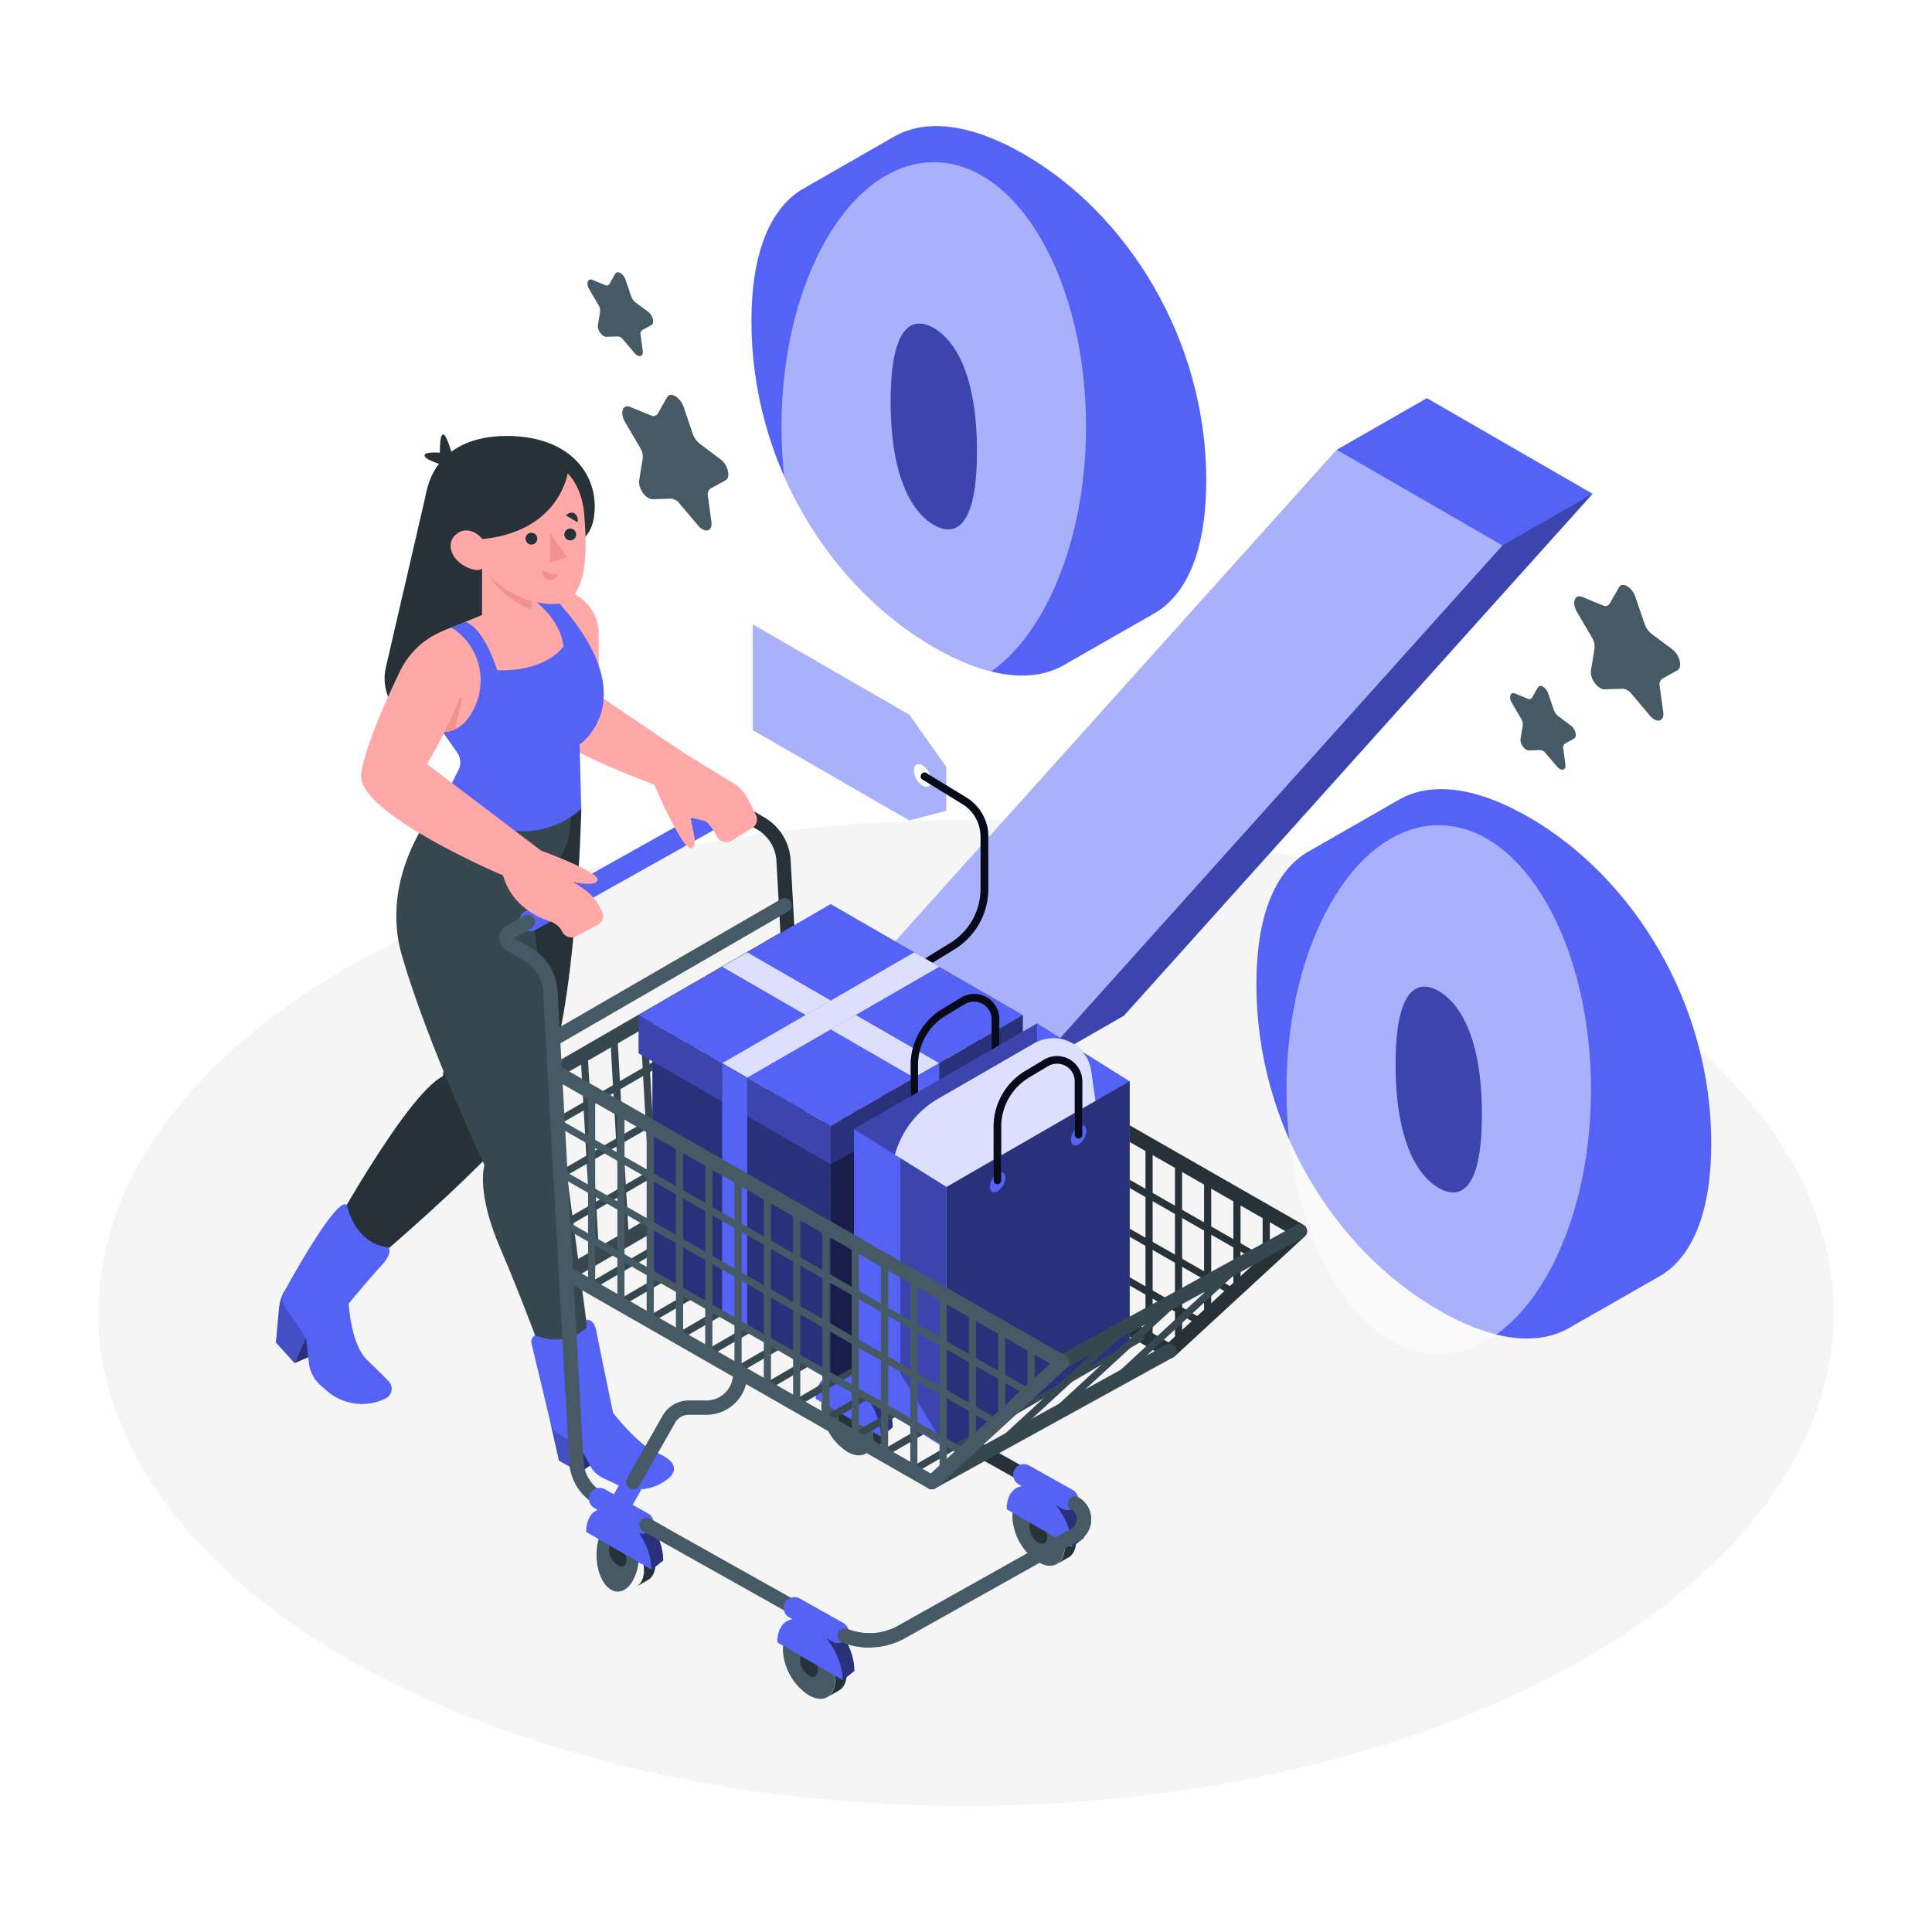 <svg class="animated" id="freepik_stories-discount" xmlns="http://www.w3.org/2000/svg" viewBox="0 0 500 500" version="1.1" xmlns:xlink="http://www.w3.org/1999/xlink" xmlns:svgjs="http://svgjs.com/svgjs"><style>svg#freepik_stories-discount:not(.animated) .animable {opacity: 0;}svg#freepik_stories-discount.animated #freepik--Floor--inject-221 {animation: 1s 1 forwards cubic-bezier(.36,-0.01,.5,1.38) slideUp;animation-delay: 0s;}svg#freepik_stories-discount.animated #freepik--Symbol--inject-221 {animation: 0.6s 1 forwards cubic-bezier(.36,-0.01,.5,1.38) slideRight;animation-delay: 0s;}svg#freepik_stories-discount.animated #freepik--Stars--inject-221 {animation: 1s 1 forwards cubic-bezier(.36,-0.01,.5,1.38) slideDown;animation-delay: 0s;}svg#freepik_stories-discount.animated #freepik--Character--inject-221 {animation: 1s 1 forwards cubic-bezier(.36,-0.01,.5,1.38) slideLeft;animation-delay: 0s;}            @keyframes slideUp {                0% {                    opacity: 0;                    transform: translateY(30px);                }                100% {                    opacity: 1;                    transform: inherit;                }            }                    @keyframes slideRight {                0% {                    opacity: 0;                    transform: translateX(30px);                }                100% {                    opacity: 1;                    transform: translateX(0);                }            }                    @keyframes slideDown {                0% {                    opacity: 0;                    transform: translateY(-30px);                }                100% {                    opacity: 1;                    transform: translateY(0);                }            }                    @keyframes slideLeft {                0% {                    opacity: 0;                    transform: translateX(-30px);                }                100% {                    opacity: 1;                    transform: translateX(0);                }            }        .animator-hidden { display: none; }</style><g id="freepik--Floor--inject-221" class="animable" style="transform-origin: 250px 339.82px;"><ellipse cx="250" cy="339.82" rx="224.54" ry="127.55" style="fill: rgb(245, 245, 245); transform-origin: 250px 339.82px;" id="eln23caf8m98" class="animable"></ellipse></g><g id="freepik--Shadows--inject-221" class="animable animator-active animator-hidden" style="transform-origin: 250.045px 336.981px;"><polygon points="202.84 255.35 260.24 223.59 330.05 263.9 272.66 295.66 202.84 255.35" style="fill: rgb(224, 224, 224); transform-origin: 266.445px 259.625px;" id="elfjwwjkpfuyd" class="animable"></polygon><ellipse cx="383" cy="319.67" rx="58.09" ry="33" style="fill: rgb(224, 224, 224); transform-origin: 383px 319.67px;" id="eln9ttyj9c3be" class="animable"></ellipse><path d="M300.26,402.59,178.59,333.51l-1.27.74c-12.53-7.2-29.92-11.66-49.15-11.66C90,322.59,59,340.17,59,361.86S90,401.13,128.17,401.13c1.32,0,2.64,0,3.94-.07l81.57,46.73a19.51,19.51,0,0,0,19.26.08L300.24,410A4.24,4.24,0,0,0,300.26,402.59Z" style="fill: rgb(224, 224, 224); transform-origin: 180.714px 386.481px;" id="elunp54d5s96" class="animable"></path></g><g id="freepik--Symbol--inject-221" class="animable" style="transform-origin: 308.931px 196.195px;"><path d="M312.18,124.28C312.18,88,291.89,55.42,265,39.9c-13.52-7.81-25.36-9.39-33.81-4.43h0l-22.68,13h0c-.41.23-.82.47-1.22.73l.25-.17-.37.22h0c-7.94,5.13-12.7,16.31-12.7,33.88,0,36.62,20.3,68.85,47.19,84.38,13.51,7.8,25.35,9.46,33.8,4.54L298.28,159q.39-.21.78-.45l.4-.23v0C307.42,153.2,312.18,142,312.18,124.28Z" style="fill: rgb(85, 98, 246); transform-origin: 253.325px 103.732px;" id="elye6tltgq8v" class="animable"></path><g id="el5ujfyhfwzhv"><ellipse cx="241.66" cy="110.4" rx="39.41" ry="68.42" style="fill: rgb(255, 255, 255); opacity: 0.5; transform-origin: 241.66px 110.4px; transform: rotate(-27.66deg);" class="animable"></ellipse></g><path d="M252.83,116.84c0-19.63-5.58-28.71-11.17-31.94s-11.16-.58-11.16,19,5.58,28.71,11.16,31.94S252.83,136.47,252.83,116.84Z" style="fill: rgb(85, 98, 246); transform-origin: 241.665px 110.373px;" id="elguabyklcml8" class="animable"></path><g id="el7v1ft5zofd6"><path d="M252.83,116.84c0-19.63-5.58-28.71-11.17-31.94s-11.16-.58-11.16,19,5.58,28.71,11.16,31.94S252.83,136.47,252.83,116.84Z" style="opacity: 0.3; transform-origin: 241.665px 110.373px;" class="animable"></path></g><path d="M442.87,295.87c0-36.33-20.3-68.85-47.2-84.38-13.51-7.8-25.36-9.39-33.8-4.43h0l-22.67,13h0q-.63.33-1.23.72l.25-.16-.37.21v0c-7.94,5.12-12.7,16.3-12.7,33.87,0,36.62,20.3,68.85,47.19,84.38,13.51,7.8,25.35,9.46,33.8,4.55L429,330.58l.78-.45.4-.23v0C438.1,324.79,442.87,313.6,442.87,295.87Z" style="fill: rgb(85, 98, 246); transform-origin: 384.01px 275.315px;" id="elql9j249fvh" class="animable"></path><g id="el6k3mudoc9bn"><ellipse cx="372.34" cy="281.99" rx="39.41" ry="68.42" style="fill: rgb(255, 255, 255); opacity: 0.5; transform-origin: 372.34px 281.99px; transform: rotate(-27.66deg);" class="animable"></ellipse></g><path d="M383.51,288.43c0-19.63-5.58-28.71-11.17-31.93s-11.16-.59-11.16,19,5.58,28.72,11.16,31.94S383.51,308.07,383.51,288.43Z" style="fill: rgb(85, 98, 246); transform-origin: 372.345px 281.972px;" id="elwx1dhypd6uk" class="animable"></path><g id="ele046m0kycvh"><path d="M383.51,288.43c0-19.63-5.58-28.71-11.17-31.93s-11.16-.59-11.16,19,5.58,28.72,11.16,31.94S383.51,308.07,383.51,288.43Z" style="opacity: 0.3; transform-origin: 372.345px 281.972px;" class="animable"></path></g><polygon points="369.28 103.04 345.95 116.4 224.66 251.47 267.55 276.23 290.87 262.86 412.16 127.79 369.28 103.04" style="fill: rgb(85, 98, 246); transform-origin: 318.41px 189.635px;" id="ellos6ia3x1d" class="animable"></polygon><g id="el0rw7rs73n39o"><polygon points="388.83 141.16 267.55 276.23 290.87 262.86 412.16 127.79 388.83 141.16" style="opacity: 0.3; transform-origin: 339.855px 202.01px;" class="animable"></polygon></g><g id="elwuj0mwcs20j"><polygon points="345.95 116.4 388.83 141.16 267.55 276.23 224.66 251.47 345.95 116.4" style="fill: rgb(255, 255, 255); opacity: 0.5; transform-origin: 306.745px 196.315px;" class="animable"></polygon></g></g><g id="freepik--Stars--inject-221" class="animable" style="transform-origin: 293.43px 134.838px;"><path d="M176.91,105.29l2.39,7a5.41,5.41,0,0,0,1.8,2.55l5.33,4c2,1.46,2.75,4.69,1.33,5.47l-3.86,2.11a1.92,1.92,0,0,0-.69,2l.91,6.66c.33,2.45-1.71,3-3.47.91l-4.77-5.65a3.1,3.1,0,0,0-2.22-1.29l-4.78.14c-1.75.06-3.8-2.85-3.46-4.91l.91-5.61a4.56,4.56,0,0,0-.69-2.84l-3.86-6.57c-1.42-2.42-.64-4.75,1.32-3.94l5.34,2.18a1.32,1.32,0,0,0,1.8-.47l2.38-4.2C173.5,101.27,176,102.73,176.91,105.29Z" style="fill: rgb(69, 90, 100); transform-origin: 174.773px 119.734px;" id="elmdlxkogum3" class="animable"></path><path d="M423.24,154.48l2.39,7a5.51,5.51,0,0,0,1.79,2.55l5.34,4c2,1.46,2.74,4.7,1.33,5.47l-3.87,2.12a1.91,1.91,0,0,0-.68,2l.91,6.66c.33,2.45-1.72,3-3.47.91l-4.77-5.66a3.12,3.12,0,0,0-2.23-1.28l-4.77.14c-1.75,0-3.8-2.85-3.47-4.91l.92-5.61A4.56,4.56,0,0,0,412,165l-3.86-6.58c-1.42-2.41-.64-4.74,1.32-3.94l5.34,2.19a1.33,1.33,0,0,0,1.8-.47L419,152C419.83,150.46,422.36,151.92,423.24,154.48Z" style="fill: rgb(69, 90, 100); transform-origin: 421.116px 168.926px;" id="elv32nikor4h" class="animable"></path><path d="M400.66,179.43l1.47,4.3a3.44,3.44,0,0,0,1.11,1.58l3.3,2.46c1.22.9,1.7,2.9.82,3.38L405,192.46a1.2,1.2,0,0,0-.43,1.27l.56,4.12c.21,1.51-1.06,1.84-2.14.56l-3-3.5a1.89,1.89,0,0,0-1.38-.79l-2.95.09c-1.08,0-2.35-1.77-2.14-3l.56-3.47a2.87,2.87,0,0,0-.42-1.76l-2.39-4.06c-.88-1.5-.4-2.94.82-2.44l3.3,1.35a.82.82,0,0,0,1.11-.29l1.48-2.6C398.55,176.94,400.11,177.85,400.66,179.43Z" style="fill: rgb(69, 90, 100); transform-origin: 399.315px 188.362px;" id="el9pk0k7ojw6c" class="animable"></path><path d="M161.89,72.39l1.47,4.3a3.46,3.46,0,0,0,1.12,1.58l3.3,2.46c1.21.9,1.69,2.9.82,3.38l-2.39,1.31a1.18,1.18,0,0,0-.43,1.26l.57,4.12c.2,1.52-1.06,1.85-2.15.56l-2.95-3.49a1.93,1.93,0,0,0-1.37-.8l-3,.09c-1.08,0-2.35-1.76-2.14-3l.56-3.47a2.73,2.73,0,0,0-.42-1.76l-2.39-4.07c-.88-1.49-.39-2.93.82-2.43l3.3,1.35a.82.82,0,0,0,1.11-.29l1.48-2.61C159.78,69.9,161.35,70.8,161.89,72.39Z" style="fill: rgb(69, 90, 100); transform-origin: 160.543px 81.316px;" id="elj6nlrhy9hs9" class="animable"></path></g><g id="freepik--Character--inject-221" class="animable" style="transform-origin: 204.85px 276.039px;"><path d="M150.45,209.32s-1.34,58.58-10.9,74.19-49.31,48.37-49.31,48.37l-6.75-9.07s21.36-39.43,31.13-44.28L122.26,209Z" style="fill: rgb(38, 50, 56); transform-origin: 116.97px 270.44px;" id="elaoye78y8nkh" class="animable"></path><polygon points="76.22 352.77 81.46 350.52 79.19 346.2 76.22 352.77" style="fill: rgb(85, 98, 246); transform-origin: 78.84px 349.485px;" id="elb7xcc7zydba" class="animable"></polygon><path d="M73.51,334.24h0a11.86,11.86,0,0,0-1.32,4.47l-.78,8.73,4.81,5.33,3-6.57Z" style="fill: rgb(85, 98, 246); transform-origin: 75.315px 343.505px;" id="elwgpxbw8g2f" class="animable"></path><g id="elms3q6bkbj9s"><polygon points="76.22 352.77 81.46 350.52 79.19 346.2 76.22 352.77" style="opacity: 0.5; mix-blend-mode: overlay; transform-origin: 78.84px 349.485px;" class="animable"></polygon></g><g id="eluw5zenrjh6n"><path d="M73.51,334.24h0a11.86,11.86,0,0,0-1.32,4.47l-.78,8.73,4.81,5.33,3-6.57Z" style="opacity: 0.2; mix-blend-mode: overlay; transform-origin: 75.315px 343.505px;" class="animable"></path></g><path d="M89.81,311.88s1.78,9.94,10.73,10.93c0,0,1.24,1.44-1.77,4.65s-8.53,9.92-8.53,9.92.57,10.46,4.63,14.41c2,2,4.11,4,5.69,5.66a2.79,2.79,0,0,1-.75,4.47h0a13.86,13.86,0,0,1-15.25-2l-1.63-1.43a9.07,9.07,0,0,1-3-5.85l-.7-6.42-5.49-8a3.76,3.76,0,0,1-.19-3.93C77,328,87.51,309.48,89.81,311.88Z" style="fill: rgb(85, 98, 246); transform-origin: 87.228px 337.507px;" id="elpsz5gzrm00t" class="animable"></path><path d="M115.58,205.48S97.4,224.38,104,247.25s21.37,54.28,21.37,54.28-2.23,6.81,4,21.28,12,30.58,12,30.58,6,3.41,11.56-2.53L137.1,231.39s12.08-8.47,10.5-22.53Z" style="fill: rgb(55, 71, 79); transform-origin: 127.743px 279.922px;" id="elg3jkyjko8ja" class="animable"></path><polygon points="142.5 368.49 144.66 378.05 150.12 381.02 149.91 374.05 142.5 368.49" style="fill: rgb(85, 98, 246); transform-origin: 146.31px 374.755px;" id="el34is1hstcly" class="animable"></polygon><g id="elt3e14ryegl"><polygon points="142.5 368.49 144.66 378.05 150.12 381.02 149.91 374.05 142.5 368.49" style="opacity: 0.2; transform-origin: 146.31px 374.755px;" class="animable"></polygon></g><polygon points="150.12 381.02 152.87 379.21 149.91 374.05 150.12 381.02" style="fill: rgb(85, 98, 246); transform-origin: 151.39px 377.535px;" id="elo8kvd5uqx3" class="animable"></polygon><g id="elcsyrngt71as"><polygon points="150.12 381.02 152.87 379.21 149.91 374.05 150.12 381.02" style="opacity: 0.5; transform-origin: 151.39px 377.535px;" class="animable"></polygon></g><path d="M138.47,345.58s7.69,3.52,13.47-2.17l-.26-1.8s2-.59,2.68,3,4.31,21.05,4.31,21.05S165.22,374.09,170,376s5.75,4.59,2.61,6.92l-.09.07a12.49,12.49,0,0,1-12.85,1.23l-3.71-1.77a7.21,7.21,0,0,1-3.35-3.35l-.45-.93a13.25,13.25,0,0,0-5.12-5.6l-2.74-1.64a3.87,3.87,0,0,1-1.76-2.4l-5-20.92a1.76,1.76,0,0,1,.94-2Z" style="fill: rgb(85, 98, 246); transform-origin: 155.958px 363.512px;" id="elix57qk46fce" class="animable"></path><path d="M144.32,278.73a1.86,1.86,0,0,1-.93-3.47L203,240.78a1.86,1.86,0,1,1,1.86,3.22l-59.57,34.48A1.93,1.93,0,0,1,144.32,278.73Z" style="fill: rgb(55, 71, 79); transform-origin: 174.148px 259.617px;" id="elcyoqo60l9yr" class="animable"></path><path d="M147.2,331.23a1.83,1.83,0,0,1-1.6-.93,1.86,1.86,0,0,1,.67-2.54l59.57-34.47a1.85,1.85,0,1,1,1.86,3.21L148.13,331A1.83,1.83,0,0,1,147.2,331.23Z" style="fill: rgb(55, 71, 79); transform-origin: 176.987px 312.135px;" id="elb4dvz00658v" class="animable"></path><path d="M144.11,291.24a.91.91,0,0,1-.8-.46.92.92,0,0,1,.34-1.27l60-34.72a.93.93,0,1,1,.93,1.61l-60,34.72A1,1,0,0,1,144.11,291.24Z" style="fill: rgb(55, 71, 79); transform-origin: 174.124px 272.946px;" id="elxqo2wvznvo" class="animable"></path><path d="M145.8,304.54a.93.93,0,0,1-.47-1.73l60-34.72a.93.93,0,0,1,.93,1.61l-60,34.72A.93.93,0,0,1,145.8,304.54Z" style="fill: rgb(55, 71, 79); transform-origin: 175.788px 286.259px;" id="elmjovh00nrro" class="animable"></path><path d="M145.8,317.9a.93.93,0,0,1-.47-1.73l60-34.72a.93.93,0,0,1,.93,1.61l-60,34.72A.93.93,0,0,1,145.8,317.9Z" style="fill: rgb(55, 71, 79); transform-origin: 175.788px 299.619px;" id="elqqlf8os9bki" class="animable"></path><path d="M200.28,300.08a.93.93,0,0,1-.93-.88l-3-52.93a.93.93,0,0,1,1.86-.11l3,52.94a.94.94,0,0,1-.88,1Z" style="fill: rgb(55, 71, 79); transform-origin: 198.78px 272.693px;" id="elw2efm6qay8k" class="animable"></path><path d="M192.6,304.55a.93.93,0,0,1-.93-.87l-3-52.94a.93.93,0,1,1,1.85-.1l3,52.93a.92.92,0,0,1-.87,1Z" style="fill: rgb(55, 71, 79); transform-origin: 191.092px 277.124px;" id="ela9ugfgi0aqn" class="animable"></path><path d="M184.91,309a.92.92,0,0,1-.92-.88l-3-52.93a.92.92,0,0,1,.87-1,.93.93,0,0,1,1,.87l3,52.94a.93.93,0,0,1-.87,1Z" style="fill: rgb(55, 71, 79); transform-origin: 183.425px 281.594px;" id="elwahjp450s3l" class="animable"></path><path d="M177.23,313.5a.93.93,0,0,1-.93-.87l-3-52.94a.93.93,0,1,1,1.85-.1l3,52.93a.93.93,0,0,1-.88,1Z" style="fill: rgb(55, 71, 79); transform-origin: 175.722px 286.074px;" id="elanitzjrfg79" class="animable"></path><path d="M169.55,318a.94.94,0,0,1-.93-.88l-3-52.94a.93.93,0,1,1,1.86-.1l3,52.94a.94.94,0,0,1-.88,1Z" style="fill: rgb(55, 71, 79); transform-origin: 168.05px 290.609px;" id="el2acb3ymb94j" class="animable"></path><path d="M161.87,322.45a.93.93,0,0,1-.93-.88l-3-52.93a.93.93,0,0,1,1.86-.11l3,52.94a.93.93,0,0,1-.87,1Z" style="fill: rgb(55, 71, 79); transform-origin: 160.371px 295.062px;" id="eloga9bvprby" class="animable"></path><path d="M154.18,326.93a.94.94,0,0,1-.92-.88l-3-52.94a.93.93,0,1,1,1.85-.1l3,52.94a.91.91,0,0,1-.87,1Z" style="fill: rgb(55, 71, 79); transform-origin: 152.683px 299.499px;" id="elqui7kksxnpb" class="animable"></path><path d="M235.32,185l-40.48-23.37v27.3l40.48,23.37,9.54-2.49V198.46Zm3.45,18.38a5.1,5.1,0,0,1-2.3-4c0-1.47,1-2.06,2.3-1.33a5.07,5.07,0,0,1,2.3,4C241.07,203.48,240,204.07,238.77,203.34Z" style="fill: rgb(85, 98, 246); transform-origin: 219.85px 186.965px;" id="elpj633sy8nb" class="animable"></path><g id="elme4q26pjm6"><path d="M235.32,185l-40.48-23.37v27.3l40.48,23.37,9.54-2.49V198.46Zm3.45,18.38a5.1,5.1,0,0,1-2.3-4c0-1.47,1-2.06,2.3-1.33a5.07,5.07,0,0,1,2.3,4C241.07,203.48,240,204.07,238.77,203.34Z" style="fill: rgb(255, 255, 255); opacity: 0.5; transform-origin: 219.85px 186.965px;" class="animable"></path></g><path d="M239.2,250.31a1,1,0,0,1-.51-1.81L246,244a16.4,16.4,0,0,0,7.77-13.88V216.45a9.85,9.85,0,0,0-4.68-8.35L239,201.89a1,1,0,1,1,1-1.66l10.16,6.21a11.81,11.81,0,0,1,5.61,10v13.67a18.36,18.36,0,0,1-8.7,15.54l-7.34,4.5A1,1,0,0,1,239.2,250.31Z" style="fill: rgb(85, 98, 246); transform-origin: 247.021px 225.121px;" id="eli01tenmfz6h" class="animable"></path><g id="elnbllm2ozovl"><path d="M239.2,250.31a1,1,0,0,1-.51-1.81L246,244a16.4,16.4,0,0,0,7.77-13.88V216.45a9.85,9.85,0,0,0-4.68-8.35L239,201.89a1,1,0,1,1,1-1.66l10.16,6.21a11.81,11.81,0,0,1,5.61,10v13.67a18.36,18.36,0,0,1-8.7,15.54l-7.34,4.5A1,1,0,0,1,239.2,250.31Z" style="opacity: 0.9; transform-origin: 247.021px 225.121px;" class="animable"></path></g><path d="M226,371.85c0,4.29-3,6-6.72,3.88a14.85,14.85,0,0,1-6.73-11.65c0-4.29,3-6,6.73-3.88A14.87,14.87,0,0,1,226,371.85Z" style="fill: rgb(69, 90, 100); transform-origin: 219.275px 367.965px;" id="el9arceptd3h5" class="animable"></path><path d="M221.56,369.29c0,1.46-1,2.06-2.29,1.33a5.1,5.1,0,0,1-2.3-4c0-1.47,1-2.06,2.3-1.33A5.08,5.08,0,0,1,221.56,369.29Z" style="fill: rgb(38, 50, 56); transform-origin: 219.265px 367.954px;" id="el75l5oty0osk" class="animable"></path><path d="M229.06,370.08a14.88,14.88,0,0,0-6.73-11.66c-2.65-1.53-4.93-1.07-6,.87a6.09,6.09,0,0,1,3,.91A14.87,14.87,0,0,1,226,371.85c0,2.12-.74,3.61-1.93,4.32l2.93-1.68h0C228.26,373.81,229.06,372.28,229.06,370.08Z" style="fill: rgb(38, 50, 56); transform-origin: 222.695px 366.838px;" id="elkn1ypxtsnqs" class="animable"></path><path d="M219.56,357.14c-4.68-2.71-8.47-.52-8.47,4.88L228,371.8C228,366.4,224.23,359.84,219.56,357.14Z" style="fill: rgb(85, 98, 246); transform-origin: 219.545px 363.889px;" id="elfcdjdttiht" class="animable"></path><path d="M222.6,354.76c-3.44-2-6.39-1.32-7.72,1.3a7,7,0,0,1,4.68,1.08c4.67,2.7,8.47,9.26,8.47,14.66l3-2.37C231.07,364,227.28,357.46,222.6,354.76Z" style="fill: rgb(85, 98, 246); transform-origin: 222.955px 362.699px;" id="elcl4b9nec13l" class="animable"></path><g id="el7b6335c9ina"><path d="M222.6,354.76c-3.44-2-6.39-1.32-7.72,1.3a7,7,0,0,1,4.68,1.08c4.67,2.7,8.47,9.26,8.47,14.66l3-2.37C231.07,364,227.28,357.46,222.6,354.76Z" style="opacity: 0.5; transform-origin: 222.955px 362.699px;" class="animable"></path></g><path d="M275.46,400.43c0,4.29-3,6-6.73,3.88A14.85,14.85,0,0,1,262,392.66c0-4.29,3-6,6.73-3.88A14.88,14.88,0,0,1,275.46,400.43Z" style="fill: rgb(69, 90, 100); transform-origin: 268.73px 396.545px;" id="elljkso9hjxu" class="animable"></path><path d="M271,397.87c0,1.46-1,2.06-2.3,1.33a5.1,5.1,0,0,1-2.3-4c0-1.47,1-2.06,2.3-1.33A5.07,5.07,0,0,1,271,397.87Z" style="fill: rgb(38, 50, 56); transform-origin: 268.7px 396.534px;" id="elekakj9r2euc" class="animable"></path><path d="M278.52,398.66A14.9,14.9,0,0,0,271.8,387c-2.65-1.53-4.94-1.07-6,.87a6.09,6.09,0,0,1,3,.91,14.88,14.88,0,0,1,6.73,11.65c0,2.12-.74,3.61-1.93,4.32l2.92-1.68h0C277.72,402.39,278.52,400.86,278.52,398.66Z" style="fill: rgb(38, 50, 56); transform-origin: 272.16px 395.418px;" id="eldz23noyhtkj" class="animable"></path><path d="M269,385.72c-4.68-2.71-8.47-.52-8.47,4.88l16.94,9.78C277.49,395,273.7,388.42,269,385.72Z" style="fill: rgb(85, 98, 246); transform-origin: 269px 392.469px;" id="ellu4qu38o9n" class="animable"></path><path d="M272.06,383.34c-3.43-2-6.39-1.32-7.71,1.3a6.92,6.92,0,0,1,4.67,1.08c4.68,2.7,8.47,9.26,8.47,14.66l3-2.37C280.53,392.6,276.74,386,272.06,383.34Z" style="fill: rgb(85, 98, 246); transform-origin: 272.42px 391.279px;" id="elp1k9hx9cs2" class="animable"></path><g id="elcgsppj7bjo"><path d="M272.06,383.34c-3.43-2-6.39-1.32-7.71,1.3a6.92,6.92,0,0,1,4.67,1.08c4.68,2.7,8.47,9.26,8.47,14.66l3-2.37C280.53,392.6,276.74,386,272.06,383.34Z" style="opacity: 0.5; transform-origin: 272.42px 391.279px;" class="animable"></path></g><path d="M216.06,434.86c0,4.29-3,6-6.72,3.88a14.85,14.85,0,0,1-6.73-11.65c0-4.29,3-6,6.73-3.88A14.87,14.87,0,0,1,216.06,434.86Z" style="fill: rgb(69, 90, 100); transform-origin: 209.335px 430.975px;" id="elxyd5l5z18ir" class="animable"></path><path d="M211.63,432.3c0,1.47-1,2.06-2.29,1.33a5.1,5.1,0,0,1-2.3-4c0-1.47,1-2.06,2.3-1.33A5.12,5.12,0,0,1,211.63,432.3Z" style="fill: rgb(38, 50, 56); transform-origin: 209.335px 430.965px;" id="elmsnbrungoo" class="animable"></path><path d="M219.13,433.09a14.85,14.85,0,0,0-6.73-11.65c-2.65-1.53-4.93-1.08-6,.86a6.09,6.09,0,0,1,3,.91,14.87,14.87,0,0,1,6.72,11.65c0,2.12-.74,3.61-1.93,4.33l2.93-1.69h0C218.33,436.82,219.13,435.29,219.13,433.09Z" style="fill: rgb(38, 50, 56); transform-origin: 212.765px 429.856px;" id="eltbpovb25d6" class="animable"></path><path d="M209.63,420.15c-4.68-2.7-8.47-.51-8.47,4.89l16.94,9.78C218.1,429.41,214.31,422.85,209.63,420.15Z" style="fill: rgb(85, 98, 246); transform-origin: 209.63px 426.907px;" id="el8ejs3oqa7vb" class="animable"></path><path d="M212.67,417.77c-3.44-2-6.39-1.32-7.72,1.31a6.88,6.88,0,0,1,4.68,1.07c4.68,2.7,8.47,9.26,8.47,14.67l3-2.38C221.14,427,217.35,420.47,212.67,417.77Z" style="fill: rgb(85, 98, 246); transform-origin: 213.025px 425.715px;" id="eloc2jmrhwscf" class="animable"></path><g id="elqk1ii8ouan"><path d="M212.67,417.77c-3.44-2-6.39-1.32-7.72,1.31a6.88,6.88,0,0,1,4.68,1.07c4.68,2.7,8.47,9.26,8.47,14.67l3-2.38C221.14,427,217.35,420.47,212.67,417.77Z" style="opacity: 0.5; transform-origin: 213.025px 425.715px;" class="animable"></path></g><path d="M278.15,399.07a1.86,1.86,0,0,1-.91-3.48,2.8,2.8,0,0,0,0-4.88L214.6,355.56a13.45,13.45,0,0,1-6.88-11L200.94,222.8a10.09,10.09,0,0,0-5-8.14l-4.38-2.56a3.89,3.89,0,0,0-3.85,0l-3.68,2.05a1.86,1.86,0,0,1-1.81-3.24l3.67-2a7.57,7.57,0,0,1,7.54.07l4.38,2.56a13.74,13.74,0,0,1,6.81,11.13l6.78,121.73a9.76,9.76,0,0,0,5,8l62.64,35.15a6.51,6.51,0,0,1,0,11.36A1.88,1.88,0,0,1,278.15,399.07Z" style="fill: rgb(38, 50, 56); transform-origin: 231.873px 303.507px;" id="eltlndn5640g" class="animable"></path><path d="M225.76,362.48a2.8,2.8,0,0,1-1.36-.36l-11.27-6.32a2.78,2.78,0,0,1,2.72-4.86l11.27,6.32a2.79,2.79,0,0,1-1.36,5.22Z" style="fill: rgb(85, 98, 246); transform-origin: 220.122px 356.533px;" id="ellc4akqz39jp" class="animable"></path><path d="M230.66,364.3a1.88,1.88,0,0,1-.91-.24l-3.93-2.21a1.86,1.86,0,0,1,1.81-3.24l3.94,2.21a1.86,1.86,0,0,1-.91,3.48Z" style="fill: rgb(37, 50, 57); transform-origin: 228.746px 361.366px;" id="elwjvxi9ugnhk" class="animable"></path><path d="M276.25,390.81a2.69,2.69,0,0,1-1.36-.36l-11.27-6.32a2.78,2.78,0,0,1,2.72-4.86l11.28,6.33a2.78,2.78,0,0,1-1.37,5.21Z" style="fill: rgb(85, 98, 246); transform-origin: 270.623px 384.863px;" id="el9n6kiziz19o" class="animable"></path><path d="M278.15,399.07a1.86,1.86,0,0,1-.91-3.48,2.8,2.8,0,0,0,0-4.88,1.86,1.86,0,0,1,1.82-3.24,6.51,6.51,0,0,1,0,11.36A1.88,1.88,0,0,1,278.15,399.07Z" style="fill: rgb(69, 90, 100); transform-origin: 279.342px 393.171px;" id="elq69nyl5muwp" class="animable"></path><g id="el19z574wbjbl"><ellipse cx="159.87" cy="402.39" rx="5.49" ry="9.51" style="fill: rgb(69, 90, 100); transform-origin: 159.87px 402.39px; transform: rotate(-30deg);" class="animable"></ellipse></g><path d="M162.17,403.72c0,1.47-1,2.06-2.3,1.33a5.09,5.09,0,0,1-2.29-4c0-1.47,1-2.06,2.29-1.33A5.1,5.1,0,0,1,162.17,403.72Z" style="fill: rgb(38, 50, 56); transform-origin: 159.875px 402.385px;" id="elmzes9g3cysr" class="animable"></path><path d="M169.67,404.51a14.88,14.88,0,0,0-6.73-11.65c-2.65-1.53-4.94-1.08-6,.86a6.06,6.06,0,0,1,3,.91,14.85,14.85,0,0,1,6.73,11.65c0,2.12-.74,3.61-1.93,4.33l2.92-1.69h0C168.87,408.24,169.67,406.71,169.67,404.51Z" style="fill: rgb(38, 50, 56); transform-origin: 163.305px 401.276px;" id="elzvry3c7hte" class="animable"></path><path d="M160.16,391.57c-4.67-2.7-8.46-.51-8.46,4.89l16.93,9.78C168.63,400.83,164.84,394.27,160.16,391.57Z" style="fill: rgb(85, 98, 246); transform-origin: 160.165px 398.327px;" id="elogvt79r861q" class="animable"></path><path d="M163.2,389.19c-3.43-2-6.38-1.32-7.71,1.31a6.84,6.84,0,0,1,4.67,1.07c4.68,2.7,8.47,9.26,8.47,14.67l3-2.38C171.67,398.46,167.88,391.89,163.2,389.19Z" style="fill: rgb(85, 98, 246); transform-origin: 163.56px 397.135px;" id="elr5fing7xiv" class="animable"></path><g id="eljfc40oliklr"><path d="M163.2,389.19c-3.43-2-6.38-1.32-7.71,1.31a6.84,6.84,0,0,1,4.67,1.07c4.68,2.7,8.47,9.26,8.47,14.67l3-2.38C171.67,398.46,167.88,391.89,163.2,389.19Z" style="opacity: 0.5; transform-origin: 163.56px 397.135px;" class="animable"></path></g><path d="M225,426.37a18.83,18.83,0,0,1-9.2-2.38l-61.6-34.57a13.45,13.45,0,0,1-6.88-11l-6.78-121.73a10.06,10.06,0,0,0-5-8.13L131,245.85a3.61,3.61,0,0,1,.06-6.27l51.2-28.7a1.86,1.86,0,1,1,1.81,3.24l-51,28.62,4.41,2.58a13.78,13.78,0,0,1,6.81,11.14L151,378.18a9.75,9.75,0,0,0,5,8l61.61,34.57a15.18,15.18,0,0,0,14.75,0l44.88-25.16a1.86,1.86,0,1,1,1.82,3.24L234.17,424A18.76,18.76,0,0,1,225,426.37Z" style="fill: rgb(69, 90, 100); transform-origin: 204.647px 318.474px;" id="ela7rcrn3bugw" class="animable"></path><path d="M166.37,396.91a2.73,2.73,0,0,1-1.37-.36l-11.27-6.32a2.79,2.79,0,0,1,2.73-4.86l11.27,6.33a2.78,2.78,0,0,1-1.36,5.21Z" style="fill: rgb(85, 98, 246); transform-origin: 160.788px 390.991px;" id="ele6l5o4zt4fb" class="animable"></path><path d="M216.86,425.24a2.78,2.78,0,0,1-1.36-.35l-11.28-6.33A2.79,2.79,0,0,1,207,413.7L218.22,420a2.78,2.78,0,0,1-1.36,5.21Z" style="fill: rgb(85, 98, 246); transform-origin: 211.233px 419.287px;" id="eln81gsts83ib" class="animable"></path><path d="M225,426.39h0a18.78,18.78,0,0,1-7-1.35,1.86,1.86,0,1,1,1.38-3.45,15,15,0,0,0,5.61,1.09,1.86,1.86,0,1,1,0,3.71Z" style="fill: rgb(69, 90, 100); transform-origin: 221.867px 423.909px;" id="elhkvesy90hu9" class="animable"></path><path d="M161.14,391.15a2.78,2.78,0,0,1-2.42-4.16l2.06-3.64a2.79,2.79,0,1,1,4.85,2.75l-2.07,3.64A2.78,2.78,0,0,1,161.14,391.15Z" style="fill: rgb(85, 98, 246); transform-origin: 162.202px 386.493px;" id="elvjpmy31mau8" class="animable"></path><path d="M163.88,385.39a1.79,1.79,0,0,1-.91-.25,1.85,1.85,0,0,1-.7-2.53l9.2-16.22a7.8,7.8,0,0,1,6.79-3.95h4.57a6.89,6.89,0,0,0,6.88-6.88,1.86,1.86,0,1,1,3.71,0,10.6,10.6,0,0,1-10.59,10.59h-4.57a4.09,4.09,0,0,0-3.56,2.07l-9.2,16.22A1.85,1.85,0,0,1,163.88,385.39Z" style="fill: rgb(69, 90, 100); transform-origin: 177.726px 369.477px;" id="el7euozyf7cdn" class="animable"></path><path d="M143.08,270.86a1.86,1.86,0,0,1-.94-3.46l60-34.72a1.85,1.85,0,1,1,1.86,3.21l-60,34.72A1.82,1.82,0,0,1,143.08,270.86Z" style="fill: rgb(69, 90, 100); transform-origin: 173.077px 251.645px;" id="el5ylf2tlnkct" class="animable"></path><path d="M171.27,398.73a1.88,1.88,0,0,1-.91-.24l-3.94-2.21a1.85,1.85,0,1,1,1.82-3.23l3.94,2.2a1.86,1.86,0,0,1-.91,3.48Z" style="fill: rgb(69, 90, 100); transform-origin: 169.301px 395.771px;" id="elx0ymqaafscl" class="animable"></path><path d="M214,300a.93.93,0,0,1-.93-.93V248.66a.93.93,0,1,1,1.85,0v50.43A.93.93,0,0,1,214,300Z" style="fill: rgb(38, 50, 56); transform-origin: 213.995px 273.817px;" id="el8e5uobs22p" class="animable"></path><path d="M221.57,304.35a.93.93,0,0,1-.93-.93V253a.93.93,0,1,1,1.85,0v50.43A.93.93,0,0,1,221.57,304.35Z" style="fill: rgb(38, 50, 56); transform-origin: 221.565px 278.162px;" id="elldwxgopwes" class="animable"></path><path d="M229.15,308.67a.92.92,0,0,1-.93-.93V257.31a.93.93,0,0,1,1.86,0v50.43A.93.93,0,0,1,229.15,308.67Z" style="fill: rgb(38, 50, 56); transform-origin: 229.15px 282.525px;" id="elcbduaqt4tpk" class="animable"></path><path d="M236.73,313a.93.93,0,0,1-.93-.93V261.64a.93.93,0,1,1,1.86,0v50.43A.93.93,0,0,1,236.73,313Z" style="fill: rgb(38, 50, 56); transform-origin: 236.73px 286.855px;" id="elld9jxcaipc" class="animable"></path><path d="M244.31,317.32a.93.93,0,0,1-.93-.93V266a.93.93,0,0,1,1.86,0v50.43A.93.93,0,0,1,244.31,317.32Z" style="fill: rgb(38, 50, 56); transform-origin: 244.31px 291.195px;" id="el9n7lmre7u1" class="animable"></path><path d="M251.89,321.65a.93.93,0,0,1-.93-.93V270.29a.93.93,0,1,1,1.86,0v50.43A.93.93,0,0,1,251.89,321.65Z" style="fill: rgb(38, 50, 56); transform-origin: 251.89px 295.505px;" id="el83rlgt2u2hp" class="animable"></path><path d="M259.47,326a.93.93,0,0,1-.93-.93V274.61a.93.93,0,0,1,1.86,0V325A.93.93,0,0,1,259.47,326Z" style="fill: rgb(38, 50, 56); transform-origin: 259.471px 299.843px;" id="elyyh1nfhrlki" class="animable"></path><path d="M267.05,330.3a.93.93,0,0,1-.93-.93V278.94a.93.93,0,0,1,1.86,0v50.43A.93.93,0,0,1,267.05,330.3Z" style="fill: rgb(38, 50, 56); transform-origin: 267.05px 304.158px;" id="el7eplnfvonhd" class="animable"></path><path d="M274.63,334.62a.93.93,0,0,1-.93-.93V283.26a.93.93,0,0,1,1.86,0v50.43A.93.93,0,0,1,274.63,334.62Z" style="fill: rgb(38, 50, 56); transform-origin: 274.63px 308.475px;" id="elqf60fw4v6fa" class="animable"></path><path d="M282.21,339a.93.93,0,0,1-.93-.93V287.59a.93.93,0,1,1,1.86,0V338A.93.93,0,0,1,282.21,339Z" style="fill: rgb(38, 50, 56); transform-origin: 282.211px 312.827px;" id="eltqkbjoaa9z" class="animable"></path><path d="M289.79,343.27a.93.93,0,0,1-.93-.93V291.91a.93.93,0,0,1,1.86,0v50.43A.92.92,0,0,1,289.79,343.27Z" style="fill: rgb(38, 50, 56); transform-origin: 289.79px 317.125px;" id="elj9uksn28fcp" class="animable"></path><path d="M297.37,347.6a.93.93,0,0,1-.92-.93V296.24a.93.93,0,1,1,1.85,0v50.43A.93.93,0,0,1,297.37,347.6Z" style="fill: rgb(38, 50, 56); transform-origin: 297.375px 321.407px;" id="eltkev6t0rwmc" class="animable"></path><path d="M305,347.6a.93.93,0,0,1-.92-.93V300.56a.93.93,0,1,1,1.85,0v46.11A.93.93,0,0,1,305,347.6Z" style="fill: rgb(38, 50, 56); transform-origin: 305.005px 323.567px;" id="elnloala6877n" class="animable"></path><path d="M312.54,341.1a.92.92,0,0,1-.93-.92V304.89a.93.93,0,1,1,1.85,0v35.29A.92.92,0,0,1,312.54,341.1Z" style="fill: rgb(38, 50, 56); transform-origin: 312.535px 322.482px;" id="elo0lozlcrj6" class="animable"></path><path d="M320.12,333.56a.93.93,0,0,1-.93-.93V309.21a.93.93,0,0,1,1.86,0v23.42A.93.93,0,0,1,320.12,333.56Z" style="fill: rgb(38, 50, 56); transform-origin: 320.12px 320.92px;" id="elkantr2nt1jr" class="animable"></path><path d="M327.7,326.73a.93.93,0,0,1-.93-.93V313.54a.93.93,0,0,1,1.86,0V325.8A.93.93,0,0,1,327.7,326.73Z" style="fill: rgb(38, 50, 56); transform-origin: 327.7px 319.673px;" id="elqgn3t490j7d" class="animable"></path><path d="M327.74,327.59a.84.84,0,0,1-.46-.13L203.92,256.79a.93.93,0,1,1,.92-1.61L328.2,325.85a.93.93,0,0,1,.34,1.27A.92.92,0,0,1,327.74,327.59Z" style="fill: rgb(38, 50, 56); transform-origin: 266.026px 291.304px;" id="elqj089tywval" class="animable"></path><path d="M319,335.2a1,1,0,0,1-.46-.12L205.35,270.23A.92.92,0,0,1,205,269a.93.93,0,0,1,1.27-.35l113.18,64.85a.92.92,0,0,1-.46,1.73Z" style="fill: rgb(38, 50, 56); transform-origin: 262.413px 301.879px;" id="elj1h1ok9qup" class="animable"></path><path d="M310.9,343.19a.89.89,0,0,1-.46-.13L206.08,283.27a.93.93,0,0,1-.35-1.27.94.94,0,0,1,1.27-.34l104.37,59.79a.94.94,0,0,1,.34,1.27A.92.92,0,0,1,310.9,343.19Z" style="fill: rgb(38, 50, 56); transform-origin: 258.719px 312.365px;" id="eletcpoju3li5" class="animable"></path><path d="M302.69,351.56a1.83,1.83,0,0,1-.93-.25L207.1,297.08a1.86,1.86,0,0,1,1.85-3.23l93.48,53.56L333.31,319l-128.46-73.6a1.86,1.86,0,0,1,1.85-3.22L337.36,317a1.89,1.89,0,0,1,.92,1.41,1.86,1.86,0,0,1-.59,1.57l-33.75,31.1A1.86,1.86,0,0,1,302.69,351.56Z" style="fill: rgb(38, 50, 56); transform-origin: 271.15px 296.772px;" id="eln8kzbdamoik" class="animable"></path><path d="M154,333.14a.91.91,0,0,1-.8-.46.92.92,0,0,1,.34-1.27l57.71-33.55a.93.93,0,1,1,.93,1.61L154.51,333A1,1,0,0,1,154,333.14Z" style="fill: rgb(55, 71, 79); transform-origin: 182.87px 315.431px;" id="elaabrtktardf" class="animable"></path><path d="M161.62,337.47a.93.93,0,0,1-.8-.46.92.92,0,0,1,.34-1.27l57.71-33.55a.93.93,0,1,1,.93,1.6l-57.71,33.55A.9.9,0,0,1,161.62,337.47Z" style="fill: rgb(55, 71, 79); transform-origin: 190.519px 319.742px;" id="elj3zwjrsur1l" class="animable"></path><path d="M169.21,341.79a.93.93,0,0,1-.47-1.73l57.71-33.55a.93.93,0,0,1,.93,1.61l-57.71,33.55A1,1,0,0,1,169.21,341.79Z" style="fill: rgb(55, 71, 79); transform-origin: 198.053px 324.094px;" id="ele1mi7zm49x4" class="animable"></path><path d="M176.79,346.12a1,1,0,0,1-.81-.46.94.94,0,0,1,.34-1.27L234,310.84a.93.93,0,1,1,.93,1.6L177.25,346A.87.87,0,0,1,176.79,346.12Z" style="fill: rgb(55, 71, 79); transform-origin: 205.667px 328.392px;" id="eltt68xjv9axs" class="animable"></path><path d="M184.37,350.44a.93.93,0,0,1-.47-1.73l57.71-33.55a.93.93,0,0,1,.94,1.61l-57.72,33.55A.93.93,0,0,1,184.37,350.44Z" style="fill: rgb(55, 71, 79); transform-origin: 213.228px 332.736px;" id="elwd5mt5d2zbh" class="animable"></path><path d="M192,354.77a1,1,0,0,1-.81-.46.94.94,0,0,1,.34-1.27l57.71-33.55a.93.93,0,1,1,.94,1.6l-57.72,33.55A.84.84,0,0,1,192,354.77Z" style="fill: rgb(55, 71, 79); transform-origin: 220.882px 337.049px;" id="elmyzbjf13q1p" class="animable"></path><path d="M199.53,359.09a.91.91,0,0,1-.8-.46.93.93,0,0,1,.33-1.27l57.71-33.55a.92.92,0,0,1,1.27.34.93.93,0,0,1-.33,1.27L200,359A.93.93,0,0,1,199.53,359.09Z" style="fill: rgb(55, 71, 79); transform-origin: 228.385px 341.387px;" id="elc2yf00okjeb" class="animable"></path><path d="M207.11,363.42a.93.93,0,0,1-.47-1.73l57.71-33.55a.93.93,0,0,1,.94,1.6l-57.71,33.55A.9.9,0,0,1,207.11,363.42Z" style="fill: rgb(55, 71, 79); transform-origin: 235.94px 345.731px;" id="elz0pu1eku01p" class="animable"></path><path d="M214.69,367.74a.91.91,0,0,1-.8-.46.93.93,0,0,1,.33-1.27l57.72-33.55a.92.92,0,0,1,1.27.34.94.94,0,0,1-.34,1.27l-57.71,33.55A1,1,0,0,1,214.69,367.74Z" style="fill: rgb(55, 71, 79); transform-origin: 243.547px 350.036px;" id="elgt8auqyn5f" class="animable"></path><path d="M222.27,372.07a.93.93,0,0,1-.47-1.73l57.72-33.55a.93.93,0,0,1,1.27.33.94.94,0,0,1-.34,1.27l-57.71,33.55A.9.9,0,0,1,222.27,372.07Z" style="fill: rgb(55, 71, 79); transform-origin: 251.128px 354.367px;" id="elr9psv5bng1" class="animable"></path><path d="M229.85,376.39a.91.91,0,0,1-.8-.46.92.92,0,0,1,.34-1.27l57.71-33.55a.93.93,0,1,1,.93,1.61l-57.71,33.55A1,1,0,0,1,229.85,376.39Z" style="fill: rgb(55, 71, 79); transform-origin: 258.719px 358.681px;" id="elowoc3ozodon" class="animable"></path><path d="M237.43,380.72a.93.93,0,0,1-.8-.46A.92.92,0,0,1,237,379l57.71-33.55a.93.93,0,1,1,.93,1.6L237.9,380.59A.9.9,0,0,1,237.43,380.72Z" style="fill: rgb(55, 71, 79); transform-origin: 266.349px 362.997px;" id="elmavv6ph7tno" class="animable"></path><polygon points="214.99 357.2 168.85 330.57 168.85 267.32 214.99 293.96 214.99 357.2" style="fill: rgb(85, 98, 246); transform-origin: 191.92px 312.26px;" id="el2zg0p8uwrq2" class="animable"></polygon><polygon points="214.99 357.2 214.99 293.96 261.12 267.32 261.12 330.57 214.99 357.2" style="fill: rgb(85, 98, 246); transform-origin: 238.055px 312.26px;" id="elt9bixtrln5j" class="animable"></polygon><g id="elwrwnjdho8ea"><polygon points="214.99 357.2 168.85 330.57 168.85 267.32 214.99 293.96 214.99 357.2" style="opacity: 0.5; transform-origin: 191.92px 312.26px;" class="animable"></polygon></g><g id="el2aoiw16vdn7"><polygon points="214.99 357.2 214.99 293.96 261.12 267.32 261.12 330.57 214.99 357.2" style="opacity: 0.7; transform-origin: 238.055px 312.26px;" class="animable"></polygon></g><polygon points="214.99 291.38 165.27 262.68 214.99 233.97 264.7 262.68 214.99 291.38" style="fill: rgb(85, 98, 246); transform-origin: 214.985px 262.675px;" id="elf80h5vn2jqb" class="animable"></polygon><polygon points="186.89 250.19 236.61 278.9 243.08 275.16 193.37 246.46 186.89 250.19" style="fill: rgb(85, 98, 246); transform-origin: 214.985px 262.68px;" id="elre4hsn40djp" class="animable"></polygon><g id="elht1nebd12h"><polygon points="186.89 250.19 236.61 278.9 243.08 275.16 193.37 246.46 186.89 250.19" style="fill: rgb(255, 255, 255); opacity: 0.8; transform-origin: 214.985px 262.68px;" class="animable"></polygon></g><polygon points="243.08 250.19 193.37 278.9 186.89 275.16 236.61 246.46 243.08 250.19" style="fill: rgb(85, 98, 246); transform-origin: 214.985px 262.68px;" id="el3ocolclmj83" class="animable"></polygon><g id="elur08hoyxxx"><polygon points="243.08 250.19 193.37 278.9 186.89 275.16 236.61 246.46 243.08 250.19" style="fill: rgb(255, 255, 255); opacity: 0.8; transform-origin: 214.985px 262.68px;" class="animable"></polygon></g><polygon points="214.99 301.31 165.27 272.6 165.27 262.68 214.99 291.38 214.99 301.31" style="fill: rgb(85, 98, 246); transform-origin: 190.13px 281.995px;" id="el17w444kppmv" class="animable"></polygon><polygon points="214.99 301.31 214.99 291.38 264.7 262.68 264.7 272.61 214.99 301.31" style="fill: rgb(85, 98, 246); transform-origin: 239.845px 281.995px;" id="elj56g9h64rp" class="animable"></polygon><g id="elplrsf81lv6r"><polygon points="214.99 301.31 165.27 272.6 165.27 262.68 214.99 291.38 214.99 301.31" style="opacity: 0.3; transform-origin: 190.13px 281.995px;" class="animable"></polygon></g><g id="el6psi8xh5egm"><polygon points="214.99 301.31 214.99 291.38 264.7 262.68 264.7 272.61 214.99 301.31" style="opacity: 0.5; transform-origin: 239.845px 281.995px;" class="animable"></polygon></g><polygon points="193.37 344.76 186.89 341.05 186.89 275.16 193.37 278.9 193.37 344.76" style="fill: rgb(85, 98, 246); transform-origin: 190.13px 309.96px;" id="ely14taoweidm" class="animable"></polygon><polygon points="236.61 344.76 243.08 341.05 243.08 275.16 236.61 278.9 236.61 344.76" style="fill: rgb(85, 98, 246); transform-origin: 239.845px 309.96px;" id="el5trnm5ge6iv" class="animable"></polygon><path d="M238.71,288.74a4.44,4.44,0,0,1-2,3.49c-1.11.65-2,.12-2-1.16a4.49,4.49,0,0,1,2-3.5C237.81,286.93,238.71,287.45,238.71,288.74Z" style="fill: rgb(85, 98, 246); transform-origin: 236.71px 289.902px;" id="elpbhj8eocwcd" class="animable"></path><path d="M259.7,276.62a4.46,4.46,0,0,1-2,3.49c-1.12.64-2,.12-2-1.16a4.46,4.46,0,0,1,2-3.5C258.8,274.81,259.7,275.33,259.7,276.62Z" style="fill: rgb(85, 98, 246); transform-origin: 257.7px 277.78px;" id="elcwpffgvk98u" class="animable"></path><path d="M236.69,290.43a1,1,0,0,1-1-1V275.51a16.83,16.83,0,0,1,8.12-14.35l4.92-3a6.53,6.53,0,0,1,9.9,5.6v13.52a1,1,0,1,1-2,0V263.81a4.58,4.58,0,0,0-6.94-3.93l-4.92,2.95a14.88,14.88,0,0,0-7.19,12.68v13.95A1,1,0,0,1,236.69,290.43Z" style="fill: rgb(85, 98, 246); transform-origin: 247.16px 273.827px;" id="elqqfoa6wxkek" class="animable"></path><g id="el7q8hgx37w1v"><path d="M236.69,290.43a1,1,0,0,1-1-1V275.51a16.83,16.83,0,0,1,8.12-14.35l4.92-3a6.53,6.53,0,0,1,9.9,5.6v13.52a1,1,0,1,1-2,0V263.81a4.58,4.58,0,0,0-6.94-3.93l-4.92,2.95a14.88,14.88,0,0,0-7.19,12.68v13.95A1,1,0,0,1,236.69,290.43Z" style="opacity: 0.9; transform-origin: 247.16px 273.827px;" class="animable"></path></g><polygon points="268.41 264.85 292.34 279.83 292.34 347.65 268.41 332.67 268.41 264.85" style="fill: rgb(85, 98, 246); transform-origin: 280.375px 306.25px;" id="el8i5pntuaug5" class="animable"></polygon><polygon points="221.02 360.03 221.02 292.21 268.41 264.85 268.41 332.67 221.02 360.03" style="fill: rgb(85, 98, 246); transform-origin: 244.715px 312.44px;" id="elzkmk4cnrfjc" class="animable"></polygon><g id="elowpmmyycx6a"><polygon points="221.02 360.03 221.02 292.21 268.41 264.85 268.41 332.67 221.02 360.03" style="opacity: 0.3; transform-origin: 244.715px 312.44px;" class="animable"></polygon></g><path d="M224.45,340l6.62-38.78a24.27,24.27,0,0,1,11.77-16.9L267.67,270a9.9,9.9,0,0,1,14.75,7.2L289,323.9a24.78,24.78,0,0,1-20.29,27.86L241,356.56A14.35,14.35,0,0,1,224.45,340Z" style="fill: rgb(85, 98, 246); transform-origin: 256.743px 312.719px;" id="elwi0wsj9jhq8" class="animable"></path><g id="elzycnq116g1p"><path d="M224.45,340l6.62-38.78a24.27,24.27,0,0,1,11.77-16.9L267.67,270a9.9,9.9,0,0,1,14.75,7.2L289,323.9a24.78,24.78,0,0,1-20.29,27.86L241,356.56A14.35,14.35,0,0,1,224.45,340Z" style="fill: rgb(255, 255, 255); opacity: 0.8; transform-origin: 256.743px 312.719px;" class="animable"></path></g><polygon points="244.96 375.01 244.96 307.19 292.34 279.83 292.34 347.65 244.96 375.01" style="fill: rgb(85, 98, 246); transform-origin: 268.65px 327.42px;" id="elwoendipi1bd" class="animable"></polygon><g id="eli3wmmlwt4wc"><polygon points="244.96 375.01 244.96 307.19 292.34 279.83 292.34 347.65 244.96 375.01" style="opacity: 0.5; transform-origin: 268.65px 327.42px;" class="animable"></polygon></g><polygon points="221.02 292.21 244.96 307.19 244.96 375.01 221.02 360.03 221.02 292.21" style="fill: rgb(85, 98, 246); transform-origin: 232.99px 333.61px;" id="eletvksudeh84" class="animable"></polygon><g id="elo6hea3ijxzp"><polygon points="232.99 355.4 232.99 299.71 244.96 307.19 244.96 375.01 232.99 355.4" style="opacity: 0.3; transform-origin: 238.975px 337.36px;" class="animable"></polygon></g><path d="M260.17,304.78a4.46,4.46,0,0,1-2,3.5c-1.11.64-2,.12-2-1.17a4.44,4.44,0,0,1,2-3.49C259.27,303,260.17,303.5,260.17,304.78Z" style="fill: rgb(85, 98, 246); transform-origin: 258.17px 305.954px;" id="elo7v9irql46" class="animable"></path><path d="M281.17,292.66a4.45,4.45,0,0,1-2,3.49c-1.12.65-2,.13-2-1.16a4.43,4.43,0,0,1,2-3.49C280.26,290.85,281.17,291.38,281.17,292.66Z" style="fill: rgb(85, 98, 246); transform-origin: 279.17px 293.826px;" id="elra7a9mtp95k" class="animable"></path><path d="M258.15,306.47a1,1,0,0,1-1-1V291.56a16.82,16.82,0,0,1,8.13-14.36l4.92-2.95a6.53,6.53,0,0,1,9.89,5.6v13.53a1,1,0,1,1-1.94,0V279.85a4.59,4.59,0,0,0-6.95-3.93l-4.92,2.95a14.87,14.87,0,0,0-7.18,12.69V305.5A1,1,0,0,1,258.15,306.47Z" style="fill: rgb(85, 98, 246); transform-origin: 268.635px 289.895px;" id="el7807qbg1a5" class="animable"></path><g id="el71ztf9vs373"><path d="M258.15,306.47a1,1,0,0,1-1-1V291.56a16.82,16.82,0,0,1,8.13-14.36l4.92-2.95a6.53,6.53,0,0,1,9.89,5.6v13.53a1,1,0,1,1-1.94,0V279.85a4.59,4.59,0,0,0-6.95-3.93l-4.92,2.95a14.87,14.87,0,0,0-7.18,12.69V305.5A1,1,0,0,1,258.15,306.47Z" style="opacity: 0.9; transform-origin: 268.635px 289.895px;" class="animable"></path></g><path d="M274.89,354.34a1.86,1.86,0,0,1-.9-3.49L335.54,317a1.86,1.86,0,0,1,1.79,3.25L275.78,354.1A1.8,1.8,0,0,1,274.89,354.34Z" style="fill: rgb(55, 71, 79); transform-origin: 305.602px 335.585px;" id="eldz99avbhuma" class="animable"></path><path d="M241.14,385.43a1.83,1.83,0,0,1-1.62-1,1.85,1.85,0,0,1,.73-2.52l61.54-33.88a1.86,1.86,0,0,1,1.79,3.26L242,385.2A1.83,1.83,0,0,1,241.14,385.43Z" style="fill: rgb(55, 71, 79); transform-origin: 271.899px 366.625px;" id="elzcs5ztofs2f" class="animable"></path><path d="M286.74,359.74a.91.91,0,0,1-.68-.3.93.93,0,0,1,.05-1.31L319.86,327a.93.93,0,0,1,1.31.05.94.94,0,0,1-.05,1.32l-33.75,31.09A.9.9,0,0,1,286.74,359.74Z" style="fill: rgb(55, 71, 79); transform-origin: 303.615px 343.247px;" id="eljrwofjp8x2d" class="animable"></path><path d="M257.24,375.88a.91.91,0,0,1-.68-.3.92.92,0,0,1,.05-1.31l33.75-31.1a.93.93,0,0,1,1.26,1.37l-33.75,31.1A.94.94,0,0,1,257.24,375.88Z" style="fill: rgb(55, 71, 79); transform-origin: 274.115px 359.402px;" id="elzpos8gqfcvj" class="animable"></path><path d="M271.62,367.76a.91.91,0,0,1-.68-.3.92.92,0,0,1,.05-1.31l33.75-31.1a.92.92,0,1,1,1.25,1.36l-33.74,31.1A.9.9,0,0,1,271.62,367.76Z" style="fill: rgb(55, 71, 79); transform-origin: 288.489px 351.283px;" id="elgwffkbvqs4" class="animable"></path><path d="M241.14,385.43a1.89,1.89,0,0,1-.92-.24L145.56,331a1.85,1.85,0,0,1,1.84-3.22l93.48,53.56,30.89-28.46-128.46-73.6a1.85,1.85,0,0,1,1.84-3.22l130.66,74.86a1.86,1.86,0,0,1,.34,3l-33.75,31.1A1.82,1.82,0,0,1,241.14,385.43Z" style="fill: rgb(69, 90, 100); transform-origin: 209.57px 330.625px;" id="eliydduemvomn" class="animable"></path><path d="M153.11,334.07a.92.92,0,0,1-.92-.93V282.71a.93.93,0,1,1,1.85,0v50.43A.92.92,0,0,1,153.11,334.07Z" style="fill: rgb(69, 90, 100); transform-origin: 153.115px 307.877px;" id="elcyig8pc0j45" class="animable"></path><path d="M160.7,338.4a.93.93,0,0,1-.93-.93V287a.93.93,0,1,1,1.85,0v50.43A.93.93,0,0,1,160.7,338.4Z" style="fill: rgb(69, 90, 100); transform-origin: 160.695px 312.187px;" id="elm3tkj410s1" class="animable"></path><path d="M168.28,342.72a.92.92,0,0,1-.93-.93V291.36a.93.93,0,0,1,1.86,0v50.43A.93.93,0,0,1,168.28,342.72Z" style="fill: rgb(69, 90, 100); transform-origin: 168.28px 316.575px;" id="elm63qvtf9aks" class="animable"></path><path d="M175.86,347.05a.93.93,0,0,1-.93-.93V295.69a.93.93,0,0,1,1.86,0v50.43A.93.93,0,0,1,175.86,347.05Z" style="fill: rgb(69, 90, 100); transform-origin: 175.86px 320.905px;" id="elv85uzt0bbio" class="animable"></path><path d="M183.44,351.37a.93.93,0,0,1-.93-.93V300a.93.93,0,1,1,1.86,0v50.43A.93.93,0,0,1,183.44,351.37Z" style="fill: rgb(69, 90, 100); transform-origin: 183.44px 325.22px;" id="el01hg81fho835" class="animable"></path><path d="M191,355.7a.93.93,0,0,1-.93-.93V304.34a.93.93,0,1,1,1.86,0v50.43A.93.93,0,0,1,191,355.7Z" style="fill: rgb(69, 90, 100); transform-origin: 191px 329.555px;" id="elcobiiorraye" class="animable"></path><path d="M198.6,360a.93.93,0,0,1-.93-.93V308.66a.93.93,0,0,1,1.86,0v50.43A.93.93,0,0,1,198.6,360Z" style="fill: rgb(69, 90, 100); transform-origin: 198.6px 333.865px;" id="el7iuxt672nn5" class="animable"></path><path d="M206.18,364.35a.93.93,0,0,1-.93-.93V313a.93.93,0,1,1,1.86,0v50.43A.93.93,0,0,1,206.18,364.35Z" style="fill: rgb(69, 90, 100); transform-origin: 206.18px 338.21px;" id="el0nue4y5n79a" class="animable"></path><path d="M213.76,368.67a.93.93,0,0,1-.93-.93V317.31a.93.93,0,0,1,1.86,0v50.43A.93.93,0,0,1,213.76,368.67Z" style="fill: rgb(69, 90, 100); transform-origin: 213.76px 342.525px;" id="elevc86uoni9" class="animable"></path><path d="M221.34,373a.93.93,0,0,1-.93-.93V321.64a.93.93,0,0,1,1.86,0v50.43A.93.93,0,0,1,221.34,373Z" style="fill: rgb(69, 90, 100); transform-origin: 221.34px 346.855px;" id="eldmfkhmz40lf" class="animable"></path><path d="M228.92,377.32a.93.93,0,0,1-.93-.93V326a.93.93,0,0,1,1.86,0v50.43A.92.92,0,0,1,228.92,377.32Z" style="fill: rgb(69, 90, 100); transform-origin: 228.92px 351.195px;" id="eljkvk8nahc5d" class="animable"></path><path d="M236.5,381.65a.93.93,0,0,1-.92-.93V330.29a.93.93,0,1,1,1.85,0v50.43A.93.93,0,0,1,236.5,381.65Z" style="fill: rgb(69, 90, 100); transform-origin: 236.505px 355.457px;" id="el7aywrbx5pst" class="animable"></path><path d="M244.08,381.65a.93.93,0,0,1-.92-.93V334.61a.93.93,0,1,1,1.85,0v46.11A.93.93,0,0,1,244.08,381.65Z" style="fill: rgb(69, 90, 100); transform-origin: 244.085px 357.617px;" id="el11o10c58k76a" class="animable"></path><path d="M251.67,375.15a.92.92,0,0,1-.93-.92V338.94a.93.93,0,1,1,1.85,0v35.29A.92.92,0,0,1,251.67,375.15Z" style="fill: rgb(69, 90, 100); transform-origin: 251.665px 356.532px;" id="elwyszk74gl1h" class="animable"></path><path d="M259.25,367.61a.93.93,0,0,1-.93-.93V343.26a.93.93,0,1,1,1.85,0v23.42A.93.93,0,0,1,259.25,367.61Z" style="fill: rgb(69, 90, 100); transform-origin: 259.245px 354.922px;" id="eljjx57xx8voa" class="animable"></path><path d="M266.83,360.78a.93.93,0,0,1-.93-.93V347.59a.93.93,0,1,1,1.86,0v12.26A.93.93,0,0,1,266.83,360.78Z" style="fill: rgb(69, 90, 100); transform-origin: 266.83px 353.72px;" id="elrikmh4jhmi" class="animable"></path><path d="M266.87,361.64a.84.84,0,0,1-.46-.13L143.05,290.84a.93.93,0,1,1,.92-1.61L267.33,359.9a.93.93,0,0,1,.34,1.27A.92.92,0,0,1,266.87,361.64Z" style="fill: rgb(69, 90, 100); transform-origin: 205.156px 325.355px;" id="eli8d46lqo2sh" class="animable"></path><path d="M258.13,369.25a1,1,0,0,1-.46-.12L144.48,304.28a.93.93,0,0,1,.92-1.61l113.19,64.85a.92.92,0,0,1-.46,1.73Z" style="fill: rgb(69, 90, 100); transform-origin: 201.574px 335.916px;" id="eljvyqpi61ynq" class="animable"></path><path d="M250,377.24a.89.89,0,0,1-.46-.13L145.21,317.32a.92.92,0,0,1-.35-1.26.94.94,0,0,1,1.27-.35L250.5,375.5a.93.93,0,0,1-.47,1.74Z" style="fill: rgb(69, 90, 100); transform-origin: 197.856px 346.416px;" id="elwxsavljrroq" class="animable"></path><path d="M137.29,241a2.79,2.79,0,0,1-1.36-5.22l45.86-25.71a2.79,2.79,0,0,1,2.73,4.86l-45.87,25.71A2.8,2.8,0,0,1,137.29,241Z" style="fill: rgb(85, 98, 246); transform-origin: 160.173px 225.386px;" id="eldcvicqwkaka" class="animable"></path><path d="M132,243.06a1.86,1.86,0,0,1-.91-3.48l4.53-2.54a1.86,1.86,0,1,1,1.81,3.24l-4.52,2.54A1.88,1.88,0,0,1,132,243.06Z" style="fill: rgb(69, 90, 100); transform-origin: 134.32px 239.899px;" id="elopns9huhij" class="animable"></path><path d="M195.63,210.91c-1.22-2.57-3-6.66-5.5-8L177.24,195h0l-27.52-18.55-16.07,7.61c8.42,9.17,35.67,19,35.67,19a14.18,14.18,0,0,0,1.12,2.38l-.08,0c.19.43,6.38,14.31,8.43,14.1.9-.08,1.06-1.29,1-2.62l-1.11-5.37c1.37.4,2.62.64,3.53.88,1.36.36,2.7,3,3.41,4.2a2.67,2.67,0,0,0,3.72.93l5.38-3.32a2.55,2.55,0,0,0,1.19-2.32A2.37,2.37,0,0,0,195.63,210.91Z" style="fill: rgb(255, 168, 167); transform-origin: 164.783px 197.996px;" id="el2ufh3qonhh3" class="animable"></path><path d="M110.35,127.38,99.86,172.72a12.79,12.79,0,0,0,1.07,8.66h0a12.72,12.72,0,0,0,17.78,5.15l23.62-13.95v-45.2Z" style="fill: rgb(38, 50, 56); transform-origin: 120.934px 157.837px;" id="el429zy6108ze" class="animable"></path><path d="M115,163.15l24-9.79A11.53,11.53,0,0,1,154.94,164v12.7l-36.33,11.33Z" style="fill: rgb(255, 168, 167); transform-origin: 134.97px 170.257px;" id="elixod4ye5pdl" class="animable"></path><path d="M137.22,154.64s7.59,4.74,8.62,12.61c0,0-4.12,6.59-17.2,6.21,0,0-3-10.46-8.14-12.54L115,163.15l-.41,26.28,3.74,5.36a4.36,4.36,0,0,1,.33,4.46l-3.11,6.23s5.61,9.64,20.27,9.64a22.51,22.51,0,0,0,14.6-5.8L150,192.67s18.57-12.54-8.3-39.74Z" style="fill: rgb(85, 98, 246); transform-origin: 135.421px 184.025px;" id="elcb6h63l59v7" class="animable"></path><path d="M117,117.63s-1.39-5.29-2.33-5.2-.83,4.73-.83,4.73-4.4-.39-3.94.87,5.59,2.56,5.59,2.56Z" style="fill: rgb(38, 50, 56); transform-origin: 113.433px 116.509px;" id="el0qm6gz16mri" class="animable"></path><path d="M110.16,136c2,14.94,14.59,14.94,14.59,14.94l26.39-11.61a9.81,9.81,0,0,0,2.6-5.75,17.28,17.28,0,0,0,0-4.94v-.05c-.85-6.28-5.54-13-15.78-15.11a33.8,33.8,0,0,0-6.81-.65,32,32,0,0,0-3.3.16c-8,.78-13.53,4.5-16.18,10.27a18.74,18.74,0,0,0-1.32,4.08A25.88,25.88,0,0,0,110.16,136Z" style="fill: rgb(38, 50, 56); transform-origin: 131.901px 131.885px;" id="el0n41g8ujkvgi" class="animable"></path><path d="M127.72,164.93h0a6.09,6.09,0,0,0,9.83-4.8V140.84h-12.8v18A7.73,7.73,0,0,0,127.72,164.93Z" style="fill: rgb(255, 168, 167); transform-origin: 131.15px 153.527px;" id="elnxurxjza99j" class="animable"></path><path d="M137.55,157.7a22.39,22.39,0,0,1-12.8-12.17v-4.69h12.8Z" style="fill: rgb(242, 143, 143); transform-origin: 131.15px 149.27px;" id="eljbt94bqu2z7" class="animable"></path><path d="M134.78,117.32c4.86,0,15.17,2.71,16.37,15.4s0,22.55-6.52,23.5-21.76-3.8-23.8-20.24S130.05,117.32,134.78,117.32Z" style="fill: rgb(255, 168, 167); transform-origin: 136.074px 136.828px;" id="elevn9mlf5jrt" class="animable"></path><polygon points="142.42 138.1 142.42 145.59 146.81 144.24 142.42 138.1" style="fill: rgb(242, 143, 143); transform-origin: 144.615px 141.845px;" id="el1tp4m7xegm2" class="animable"></polygon><path d="M136,139.39a1.53,1.53,0,1,0,1.53-1.52A1.53,1.53,0,0,0,136,139.39Z" style="fill: rgb(38, 50, 56); transform-origin: 137.53px 139.4px;" id="elx60j8j8j65" class="animable"></path><path d="M146.05,138.33a1.53,1.53,0,1,0,1.53-1.53A1.53,1.53,0,0,0,146.05,138.33Z" style="fill: rgb(38, 50, 56); transform-origin: 147.58px 138.33px;" id="elctfu8vx71e" class="animable"></path><path d="M149.44,135.15l-3-1.77s1.14-1.19,2.28-.48A2.09,2.09,0,0,1,149.44,135.15Z" style="fill: rgb(38, 50, 56); transform-origin: 147.984px 133.912px;" id="elnbiwz38622a" class="animable"></path><path d="M144.49,148.62a6.52,6.52,0,0,1-4.11-1.1s-.28,2.16,1.53,2.58A2.36,2.36,0,0,0,144.49,148.62Z" style="fill: rgb(242, 143, 143); transform-origin: 142.427px 148.825px;" id="el3b42oysqgt6" class="animable"></path><path d="M147.09,121.64s-1.83,17.53-25.67,18.08c0,0-7.2-17.42,7-23.08S147.09,121.64,147.09,121.64Z" style="fill: rgb(38, 50, 56); transform-origin: 133.342px 127.352px;" id="elgcxblqsoauh" class="animable"></path><path d="M125.41,140.35c1.53,2.66,1.14,5.88-1,7-1.37.71-5.43-.82-7-3.48s-.67-4.93,1.41-6.13S123.88,137.7,125.41,140.35Z" style="fill: rgb(255, 168, 167); transform-origin: 121.475px 142.395px;" id="el16rge3c4igh" class="animable"></path><path d="M118.53,180.74l-3.91,8.69a7.5,7.5,0,0,0,3.14-.67l1.73-7.7A.51.51,0,0,0,118.53,180.74Z" style="fill: rgb(242, 143, 143); transform-origin: 117.06px 184.94px;" id="el4u22hxybwed" class="animable"></path><path d="M155.93,236.18a13.89,13.89,0,0,0-5.27-6.43l-2.26-1.48s6.18,1.42,6.26-.66S140,220.12,140,220.12l-29.49-22.37s2.08-3.4,4.54-8.35c4.21-.23,6.67-3.65,8.06-7a16.17,16.17,0,0,0-3.21-17.51,10.31,10.31,0,0,0-.92-.86,7.26,7.26,0,0,0-2.26-1.59l-2,.81a21.29,21.29,0,0,0-11.25,10.55c-3.78,7.9-9.19,20-10,26.53-1.26,10.14,36.7,26.22,36.7,26.22,2.3,8,9.23,10.93,12.27,11.94a5.27,5.27,0,0,1,3.06,2.63h0a2.67,2.67,0,0,0,3.65,1.17l5.59-3A2.53,2.53,0,0,0,155.93,236.18Z" style="fill: rgb(255, 168, 167); transform-origin: 124.763px 202.522px;" id="el132yrhi0ili" class="animable"></path><path d="M117.76,188.76l1.73-7.7a.5.5,0,0,0-.44-.61c-1.26,3.24-2.67,6.31-4,9A7.43,7.43,0,0,0,117.76,188.76Z" style="fill: rgb(242, 143, 143); transform-origin: 117.276px 184.95px;" id="el4hz2lvo4bdn" class="animable"></path></g><defs>     <filter id="active" height="200%">         <feMorphology in="SourceAlpha" result="DILATED" operator="dilate" radius="2"></feMorphology>                <feFlood flood-color="#32DFEC" flood-opacity="1" result="PINK"></feFlood>        <feComposite in="PINK" in2="DILATED" operator="in" result="OUTLINE"></feComposite>        <feMerge>            <feMergeNode in="OUTLINE"></feMergeNode>            <feMergeNode in="SourceGraphic"></feMergeNode>        </feMerge>    </filter>    <filter id="hover" height="200%">        <feMorphology in="SourceAlpha" result="DILATED" operator="dilate" radius="2"></feMorphology>                <feFlood flood-color="#ff0000" flood-opacity="0.5" result="PINK"></feFlood>        <feComposite in="PINK" in2="DILATED" operator="in" result="OUTLINE"></feComposite>        <feMerge>            <feMergeNode in="OUTLINE"></feMergeNode>            <feMergeNode in="SourceGraphic"></feMergeNode>        </feMerge>            <feColorMatrix type="matrix" values="0   0   0   0   0                0   1   0   0   0                0   0   0   0   0                0   0   0   1   0 "></feColorMatrix>    </filter></defs></svg>